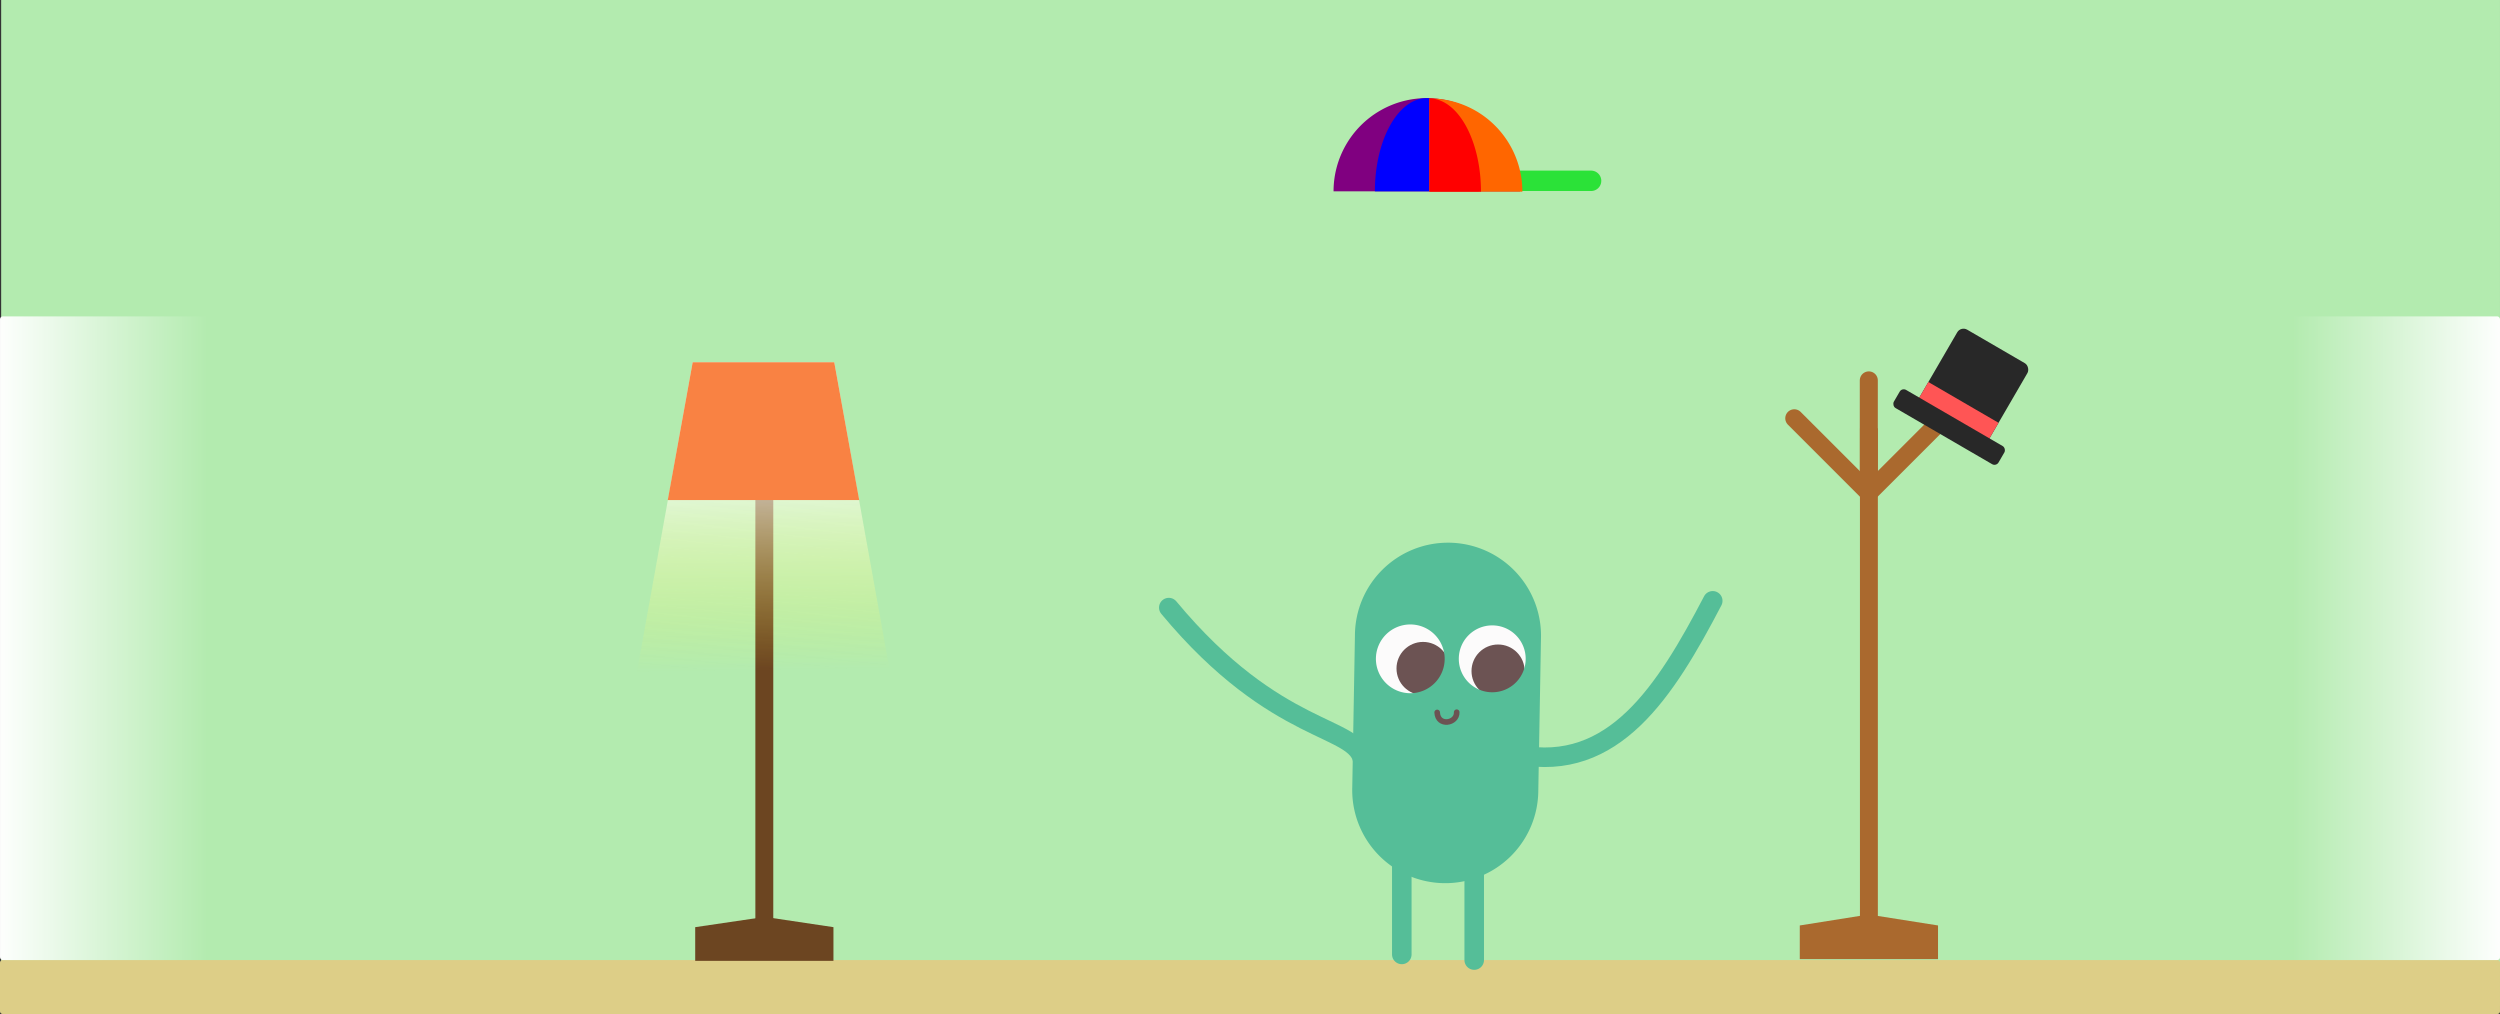 <?xml version="1.0" encoding="UTF-8" standalone="no"?>
<!-- Created with Inkscape (http://www.inkscape.org/) -->

<svg
   xmlns:osb="http://www.openswatchbook.org/uri/2009/osb"
   xmlns:dc="http://purl.org/dc/elements/1.1/"
   xmlns:cc="http://creativecommons.org/ns#"
   xmlns:rdf="http://www.w3.org/1999/02/22-rdf-syntax-ns#"
   xmlns:svg="http://www.w3.org/2000/svg"
   xmlns="http://www.w3.org/2000/svg"
   xmlns:xlink="http://www.w3.org/1999/xlink"
   xmlns:sodipodi="http://sodipodi.sourceforge.net/DTD/sodipodi-0.dtd"
   xmlns:inkscape="http://www.inkscape.org/namespaces/inkscape"
   width="313.977mm"
   height="127.351mm"
   viewBox="0 0 251.182 101.881"
   version="1.1"
   id="svg16860"
   inkscape:version="0.92.3 (2405546, 2018-03-11)"
   sodipodi:docname="corridoor.svg"
   inkscape:export-filename="C:\Users\cyndr\Desktop\bitmap.png"
   inkscape:export-xdpi="150"
   inkscape:export-ydpi="150">
  <rect x="0" y="0" width="251.182" height="101.881" fill="#333333" stroke="none"/>
  <defs
     id="defs16854">
    <linearGradient
       inkscape:collect="always"
       id="linearGradient1048">
      <stop
         style="stop-color:#ffffff;stop-opacity:1"
         offset="0"
         id="stop1044" />
      <stop
         style="stop-color:#f9f943;stop-opacity:0;"
         offset="1"
         id="stop1046" />
    </linearGradient>
    <linearGradient
       id="linearGradient18557"
       osb:paint="solid">
      <stop
         style="stop-color:#000000;stop-opacity:1;"
         offset="0"
         id="stop18555" />
    </linearGradient>
    <linearGradient
       inkscape:collect="always"
       xlink:href="#linearGradient15867"
       id="linearGradient15869"
       x1="-61.648"
       y1="8.869"
       x2="-30.427"
       y2="8.869"
       gradientUnits="userSpaceOnUse"
       gradientTransform="matrix(0.683,0,0,0.95,-106.617,-175.869)" />
    <linearGradient
       inkscape:collect="always"
       id="linearGradient15867">
      <stop
         style="stop-color:#ffffff;stop-opacity:1"
         offset="0"
         id="stop15863" />
      <stop
         style="stop-color:#ffffff;stop-opacity:0"
         offset="1"
         id="stop15865" />
    </linearGradient>
    <linearGradient
       inkscape:collect="always"
       xlink:href="#linearGradient15867"
       id="linearGradient1014"
       gradientUnits="userSpaceOnUse"
       gradientTransform="matrix(0.683,0,0,0.95,-61.26,151.178)"
       x1="-61.648"
       y1="8.869"
       x2="-30.427"
       y2="8.869" />
    <linearGradient
       inkscape:collect="always"
       xlink:href="#linearGradient1048"
       id="linearGradient1050"
       x1="-40.269"
       y1="131.289"
       x2="-39.976"
       y2="150.657"
       gradientUnits="userSpaceOnUse" />
    <linearGradient
       inkscape:collect="always"
       xlink:href="#linearGradient1048"
       id="linearGradient1058"
       gradientUnits="userSpaceOnUse"
       x1="-40.269"
       y1="131.289"
       x2="-39.976"
       y2="150.657" />
  </defs>
  <sodipodi:namedview
     id="base"
     pagecolor="#ffffff"
     bordercolor="#666666"
     borderopacity="1.0"
     inkscape:pageopacity="0.0"
     inkscape:pageshadow="2"
     inkscape:zoom="2.8284272"
     inkscape:cx="666.9241"
     inkscape:cy="415.2765"
     inkscape:document-units="mm"
     inkscape:current-layer="layer1"
     showgrid="false"
     scale-x="0.8"
     fit-margin-top="0"
     fit-margin-left="0"
     fit-margin-right="0"
     fit-margin-bottom="0"
     inkscape:window-width="1366"
     inkscape:window-height="715"
     inkscape:window-x="-8"
     inkscape:window-y="22"
     inkscape:window-maximized="1"
     inkscape:object-paths="false"
     showguides="false" />
  <g
     inkscape:label="Layer 1"
     inkscape:groupmode="layer"
     id="layer1"
     transform="translate(102.912,-99.4)">
    <g
       transform="translate(175.774,-0.017)"
       id="g20205">
      <rect
         style="opacity:1;fill:#fefdfa;fill-opacity:1;stroke:none;stroke-width:2.659;stroke-linecap:round;stroke-linejoin:round;stroke-miterlimit:4;stroke-dasharray:none;stroke-opacity:0.933;paint-order:fill markers stroke"
         id="rect20189"
         width="36.138"
         height="72.602"
         x="-92.111"
         y="123.092"
         ry="4.174" />
      <rect
         style="opacity:1;fill:#cccccc;fill-opacity:0.933;stroke:none;stroke-width:1.257;stroke-linecap:round;stroke-linejoin:round;stroke-miterlimit:4;stroke-dasharray:none;stroke-opacity:0.933;paint-order:fill markers stroke"
         id="rect20191"
         width="2.471"
         height="14.581"
         x="-61.612"
         y="152.371"
         ry="1.432" />
      <rect
         style="opacity:1;fill:#ffe900;fill-opacity:0.933;stroke:none;stroke-width:1.572;stroke-linecap:round;stroke-linejoin:round;stroke-miterlimit:4;stroke-dasharray:none;stroke-opacity:0.933;paint-order:fill markers stroke"
         id="rect20193"
         width="9.729"
         height="12.615"
         x="-85.272"
         y="144.299"
         ry="0.218" />
      <path
         style="opacity:0.706;fill:none;stroke:#000000;stroke-width:0.532;stroke-linecap:round;stroke-linejoin:miter;stroke-miterlimit:4;stroke-dasharray:none;stroke-opacity:1"
         d="m -84.043,146.277 h 5.991"
         id="path20195"
         inkscape:connector-curvature="0"
         sodipodi:nodetypes="cc" />
      <path
         inkscape:connector-curvature="0"
         id="path20197"
         d="m -84.043,147.97 h 6.414"
         style="opacity:0.706;fill:none;stroke:#000000;stroke-width:0.532;stroke-linecap:round;stroke-linejoin:miter;stroke-miterlimit:4;stroke-dasharray:none;stroke-opacity:1" />
      <path
         style="opacity:0.706;fill:none;stroke:#000000;stroke-width:0.532;stroke-linecap:round;stroke-linejoin:miter;stroke-miterlimit:4;stroke-dasharray:none;stroke-opacity:1"
         d="m -84.043,149.664 h 3.874"
         id="path20199"
         inkscape:connector-curvature="0"
         sodipodi:nodetypes="cc" />
      <path
         inkscape:connector-curvature="0"
         id="path20201"
         d="m -84.043,152.627 h 5.144"
         style="opacity:0.706;fill:none;stroke:#000000;stroke-width:0.532;stroke-linecap:round;stroke-linejoin:miter;stroke-miterlimit:4;stroke-dasharray:none;stroke-opacity:1"
         sodipodi:nodetypes="cc" />
      <path
         style="opacity:0.706;fill:none;stroke:#000000;stroke-width:0.532;stroke-linecap:round;stroke-linejoin:miter;stroke-miterlimit:4;stroke-dasharray:none;stroke-opacity:1"
         d="m -84.043,154.32 h 6.414"
         id="path20203"
         inkscape:connector-curvature="0"
         sodipodi:nodetypes="cc" />
    </g>
    <rect
       style="opacity:1;fill:#b3ebaf;fill-opacity:1;stroke:none;stroke-width:2.546;stroke-linecap:round;stroke-linejoin:round;stroke-miterlimit:4;stroke-dasharray:none;stroke-opacity:1;paint-order:fill markers stroke"
       id="rect15321-8"
       width="251.064"
       height="101.079"
       x="-102.795"
       y="99.4"
       ry="0" />
    <rect
       style="opacity:1;fill:#ddce87;fill-opacity:1;stroke:none;stroke-width:0.59;stroke-linecap:round;stroke-linejoin:round;stroke-miterlimit:4;stroke-dasharray:none;stroke-opacity:1;paint-order:fill markers stroke"
       id="rect15321"
       width="251.181"
       height="5.421"
       x="-102.912"
       y="195.86"
       ry="0.251" />
    <rect
       style="opacity:1;fill:url(#linearGradient15869);fill-opacity:1;stroke:none;stroke-width:1.208;stroke-linecap:round;stroke-linejoin:round;stroke-miterlimit:4;stroke-dasharray:none;stroke-opacity:1;paint-order:fill markers stroke"
       id="rect15861"
       width="20.954"
       height="64.673"
       x="-148.269"
       y="-195.86"
       ry="0.282"
       transform="scale(-1)" />
    <g
       id="g1277"
       transform="translate(-21.44,86.301)">
      <rect
         ry="0"
         y="73.894"
         x="55.491"
         height="10.691"
         width="17.172"
         id="rect1279-9"
         style="fill:#fcfbfb;fill-opacity:1;stroke:none;stroke-width:0.586;stroke-linecap:round;stroke-linejoin:round;stroke-miterlimit:4;stroke-dasharray:none;stroke-opacity:1" />
      <circle
         r="2.669"
         cy="80.523"
         cx="69.043"
         id="path942-0"
         style="fill:#6c5353;fill-opacity:1;stroke:none;stroke-width:3.042;stroke-linecap:round;stroke-linejoin:round;stroke-miterlimit:4;stroke-dasharray:none;stroke-opacity:1" />
      <circle
         r="2.669"
         cy="80.263"
         cx="61.507"
         id="path942"
         style="fill:#6c5353;fill-opacity:1;stroke:none;stroke-width:3.042;stroke-linecap:round;stroke-linejoin:round;stroke-miterlimit:4;stroke-dasharray:none;stroke-opacity:1" />
      <path
         sodipodi:nodetypes="cc"
         inkscape:connector-curvature="0"
         id="path834"
         d="m 71.12,88.928 c 9.537,1.818 14.727,-6.334 19.491,-15.462"
         style="fill:none;fill-opacity:1;stroke:#55be98;stroke-width:1.965;stroke-linecap:round;stroke-linejoin:miter;stroke-miterlimit:4;stroke-dasharray:none;stroke-opacity:1" />
      <path
         sodipodi:nodetypes="cc"
         inkscape:connector-curvature="0"
         id="path834-0"
         d="m 35.961,74.147 c 10.89,13.113 19.002,11.72 19.502,15.448"
         style="fill:none;fill-opacity:1;stroke:#55be98;stroke-width:1.965;stroke-linecap:round;stroke-linejoin:miter;stroke-miterlimit:4;stroke-dasharray:none;stroke-opacity:1" />
      <path
         inkscape:connector-curvature="0"
         id="path896"
         d="M 59.371,108.992 V 92.154"
         style="fill:none;fill-opacity:1;stroke:#55be98;stroke-width:1.965;stroke-linecap:round;stroke-linejoin:miter;stroke-miterlimit:4;stroke-dasharray:none;stroke-opacity:1" />
      <path
         inkscape:connector-curvature="0"
         id="path896-0"
         d="M 66.647,109.559 V 92.721"
         style="fill:none;fill-opacity:1;stroke:#55be98;stroke-width:1.965;stroke-linecap:round;stroke-linejoin:miter;stroke-miterlimit:4;stroke-dasharray:none;stroke-opacity:1" />
      <g
         transform="translate(-10.143,-41.144)"
         id="g965">
        <path
           inkscape:connector-curvature="0"
           style="color:#000000;font-style:normal;font-variant:normal;font-weight:normal;font-stretch:normal;font-size:medium;line-height:normal;font-family:sans-serif;font-variant-ligatures:normal;font-variant-position:normal;font-variant-caps:normal;font-variant-numeric:normal;font-variant-alternates:normal;font-feature-settings:normal;text-indent:0;text-align:start;text-decoration:none;text-decoration-line:none;text-decoration-style:solid;text-decoration-color:#000000;letter-spacing:normal;word-spacing:normal;text-transform:none;writing-mode:lr-tb;direction:ltr;text-orientation:mixed;dominant-baseline:auto;baseline-shift:baseline;text-anchor:start;white-space:normal;shape-padding:0;clip-rule:nonzero;display:inline;overflow:visible;visibility:visible;opacity:1;isolation:auto;mix-blend-mode:normal;color-interpolation:sRGB;color-interpolation-filters:linearRGB;solid-color:#000000;solid-opacity:1;vector-effect:none;fill:#55be98;fill-opacity:1;fill-rule:nonzero;stroke:none;stroke-width:70.545;stroke-linecap:round;stroke-linejoin:miter;stroke-miterlimit:4;stroke-dasharray:none;stroke-dashoffset:0;stroke-opacity:1;color-rendering:auto;image-rendering:auto;shape-rendering:auto;text-rendering:auto;enable-background:accumulate"
           d="m 279.906,410.447 a 35.276,35.276 0 0 0 -35.359,35.152 l -1.012,57.58 a 35.276,35.276 0 1 0 70.535,1.24 l 1.012,-57.58 a 35.276,35.276 0 0 0 -35.176,-36.393 z m -14.371,31.002 a 13.036,13.036 0 0 1 13.037,13.035 13.036,13.036 0 0 1 -13.037,13.035 A 13.036,13.036 0 0 1 252.5,454.484 13.036,13.036 0 0 1 265.535,441.449 Z m 31.072,0.355 a 12.679,12.679 0 0 1 12.678,12.68 12.679,12.679 0 0 1 -12.678,12.678 12.679,12.679 0 0 1 -12.68,-12.678 12.679,12.679 0 0 1 12.68,-12.68 z"
           transform="scale(0.265)"
           id="path834-5" />
        <path
           style="fill:none;stroke:#6c5353;stroke-width:0.565;stroke-linecap:round;stroke-linejoin:miter;stroke-miterlimit:4;stroke-dasharray:none;stroke-opacity:1"
           d="m 73.068,125.824 c 0.058,1.454 2.015,1.109 1.961,-0.024"
           id="path961"
           inkscape:connector-curvature="0"
           sodipodi:nodetypes="cc" />
      </g>
      <g
         transform="translate(78.349,-79.233)"
         id="g965-8" />
    </g>
    <g
       transform="translate(128.48,-24.991)"
       id="g20187" />
    <rect
       ry="0.282"
       y="131.187"
       x="-102.912"
       height="64.673"
       width="20.954"
       id="rect1012"
       style="opacity:1;fill:url(#linearGradient1014);fill-opacity:1;stroke:none;stroke-width:1.208;stroke-linecap:round;stroke-linejoin:round;stroke-miterlimit:4;stroke-dasharray:none;stroke-opacity:1;paint-order:fill markers stroke" />
    <g
       id="g1056"
       transform="translate(14.182,16.087)">
      <g
         id="g1062">
        <path
           style="fill:#6c4521;fill-opacity:1;stroke:none;stroke-width:0.124;stroke-linecap:round;stroke-linejoin:bevel;stroke-miterlimit:4;stroke-dasharray:none;stroke-opacity:1"
           d="m -47.245,176.468 6.991,-1.032 6.899,1.032 v 3.385 h -13.89 z"
           id="rect1016"
           inkscape:connector-curvature="0"
           sodipodi:nodetypes="cccccc" />
        <rect
           style="fill:#6c4521;fill-opacity:1;stroke:none;stroke-width:0.394;stroke-linecap:round;stroke-linejoin:bevel;stroke-miterlimit:4;stroke-dasharray:none;stroke-opacity:1"
           id="rect1021"
           width="1.799"
           height="51.752"
           x="-41.2"
           y="126.513" />
      </g>
      <path
         style="opacity:0.666;fill:url(#linearGradient1058);fill-opacity:1;stroke:none;stroke-width:0.996;stroke-linecap:round;stroke-linejoin:bevel;stroke-miterlimit:4;stroke-dasharray:none;stroke-opacity:1"
         d="m -47.498,119.708 h 14.223 l 5.999,33.322 h -26.221 z"
         id="path1042"
         inkscape:connector-curvature="0"
         sodipodi:nodetypes="ccccc" />
      <path
         sodipodi:nodetypes="ccccc"
         inkscape:connector-curvature="0"
         id="rect1023"
         d="m -47.498,119.708 h 14.223 l 2.507,13.849 h -19.236 z"
         style="fill:#f98243;fill-opacity:1;stroke:none;stroke-width:0.642;stroke-linecap:round;stroke-linejoin:bevel;stroke-miterlimit:4;stroke-dasharray:none;stroke-opacity:1" />
    </g>
    <path
       inkscape:connector-curvature="0"
       id="rect1016-2"
       d="m 83.962,142.428 v 48.992 l -6.045,0.963 v 3.385 h 13.889 v -3.385 l -6.045,-0.955 v -49 z"
       style="fill:#aa692e;fill-opacity:1;stroke:none;stroke-width:0.124;stroke-linecap:round;stroke-linejoin:bevel;stroke-miterlimit:4;stroke-dasharray:none;stroke-opacity:1"
       sodipodi:nodetypes="ccccccccc" />
    <path
       style="fill:none;stroke:#aa692e;stroke-width:1.812;stroke-linecap:round;stroke-linejoin:miter;stroke-miterlimit:4;stroke-dasharray:none;stroke-opacity:1"
       d="m 84.852,148.914 7.488,-7.488"
       id="path1087"
       inkscape:connector-curvature="0" />
    <path
       style="fill:none;stroke:#aa692e;stroke-width:1.812;stroke-linecap:round;stroke-linejoin:miter;stroke-miterlimit:4;stroke-dasharray:none;stroke-opacity:1"
       d="m 84.852,148.914 -7.488,-7.488"
       id="path1087-9"
       inkscape:connector-curvature="0" />
    <path
       style="fill:none;stroke:#aa692e;stroke-width:1.812;stroke-linecap:round;stroke-linejoin:miter;stroke-miterlimit:4;stroke-dasharray:none;stroke-opacity:1"
       d="m 84.852,148.209 -3e-6,-10.589"
       id="path1087-99"
       inkscape:connector-curvature="0" />
    <g
       id="g1132"
       transform="matrix(1.397,0.002,-0.002,1.397,-99.701,-78.693)"
       inkscape:transform-center-x="-15.663333"
       inkscape:transform-center-y="25.823333">
      <g
         id="g1137">
        <rect
           style="opacity:1;fill:#282828;fill-opacity:1;stroke:none;stroke-width:1.913;stroke-linecap:round;stroke-linejoin:round;stroke-miterlimit:4;stroke-dasharray:none;stroke-opacity:1"
           id="rect1125"
           width="5.837"
           height="6.932"
           x="92.932"
           y="106.56"
           ry="0.522" />
        <rect
           ry="0"
           y="111.217"
           x="92.932"
           height="2.275"
           width="5.837"
           id="rect1127"
           style="opacity:1;fill:#ff5555;fill-opacity:1;stroke:none;stroke-width:1.096;stroke-linecap:round;stroke-linejoin:round;stroke-miterlimit:4;stroke-dasharray:none;stroke-opacity:1" />
        <rect
           style="opacity:1;fill:#282828;fill-opacity:1;stroke:none;stroke-width:1.812;stroke-linecap:round;stroke-linejoin:round;stroke-miterlimit:4;stroke-dasharray:none;stroke-opacity:1"
           id="rect1123"
           width="8.705"
           height="1.508"
           x="91.498"
           y="112.513"
           ry="0.337" />
      </g>
    </g>
    <g
       inkscape:transform-center-y="30.74786"
       inkscape:transform-center-x="0.28591495"
       transform="matrix(1.208,0.702,-0.702,1.208,56.647,-61.806)"
       id="g1147">
      <g
         id="g1145">
        <rect
           ry="0.522"
           y="106.56"
           x="92.932"
           height="6.932"
           width="5.837"
           id="rect1139"
           style="opacity:1;fill:#282828;fill-opacity:1;stroke:none;stroke-width:1.913;stroke-linecap:round;stroke-linejoin:round;stroke-miterlimit:4;stroke-dasharray:none;stroke-opacity:1" />
        <rect
           style="opacity:1;fill:#ff5555;fill-opacity:1;stroke:none;stroke-width:1.096;stroke-linecap:round;stroke-linejoin:round;stroke-miterlimit:4;stroke-dasharray:none;stroke-opacity:1"
           id="rect1141"
           width="5.837"
           height="2.275"
           x="92.932"
           y="111.217"
           ry="0" />
        <rect
           ry="0.337"
           y="112.513"
           x="91.498"
           height="1.508"
           width="8.705"
           id="rect1143"
           style="opacity:1;fill:#282828;fill-opacity:1;stroke:none;stroke-width:1.812;stroke-linecap:round;stroke-linejoin:round;stroke-miterlimit:4;stroke-dasharray:none;stroke-opacity:1" />
      </g>
    </g>
    <path
       style="opacity:1;fill:#800080;fill-opacity:1;stroke:none;stroke-width:1.812;stroke-linecap:round;stroke-linejoin:round;stroke-miterlimit:4;stroke-dasharray:none;stroke-opacity:1"
       id="path1149"
       sodipodi:type="arc"
       sodipodi:cx="-40.439056"
       sodipodi:cy="-118.62536"
       sodipodi:rx="9.36625"
       sodipodi:ry="9.36625"
       sodipodi:start="0"
       sodipodi:end="3.1415927"
       sodipodi:open="true"
       d="m -31.073,-118.625 a 9.366,9.366 0 0 1 -4.683,8.111 9.366,9.366 0 0 1 -9.366,0 9.366,9.366 0 0 1 -4.683,-8.111"
       transform="scale(-1)" />
    <path
       style="fill:#de8787;stroke:#2be238;stroke-width:2.052;stroke-linecap:round;stroke-linejoin:miter;stroke-miterlimit:4;stroke-dasharray:none;stroke-opacity:1"
       d="M 44.725,117.567 H 56.949"
       id="path1151"
       inkscape:connector-curvature="0" />
    <path
       transform="scale(-1)"
       d="m -35.226,-118.625 a 5.213,9.366 0 0 1 -2.606,8.111 5.213,9.366 0 0 1 -5.213,0 5.213,9.366 0 0 1 -2.606,-8.111"
       sodipodi:open="true"
       sodipodi:end="3.1415927"
       sodipodi:start="0"
       sodipodi:ry="9.36625"
       sodipodi:rx="5.2128816"
       sodipodi:cy="-118.62536"
       sodipodi:cx="-40.439056"
       sodipodi:type="arc"
       id="path1177"
       style="opacity:1;fill:#0000ff;fill-opacity:1;stroke:none;stroke-width:1.352;stroke-linecap:round;stroke-linejoin:round;stroke-miterlimit:4;stroke-dasharray:none;stroke-opacity:1" />
    <path
       style="opacity:1;fill:#ff6600;fill-opacity:1;stroke:none;stroke-width:12.436;stroke-linecap:round;stroke-linejoin:round;stroke-miterlimit:4;stroke-dasharray:none;stroke-opacity:1"
       d="M 677.438 46.621 L 677.438 90.826 L 721.5 90.826 A 44.25 44.25 0 0 0 699.375 52.506 A 44.25 44.25 0 0 0 677.438 46.621 z "
       transform="matrix(0.212,0,0,0.212,-102.912,99.4)"
       id="rect1179" />
    <path
       style="opacity:1;fill:#ff0000;fill-opacity:1;stroke:none;stroke-width:6.386;stroke-linecap:round;stroke-linejoin:round;stroke-miterlimit:4;stroke-dasharray:none;stroke-opacity:1"
       d="M 677.438 46.625 L 677.438 90.826 L 701.877 90.826 A 24.628 44.25 0 0 0 689.564 52.506 A 24.628 44.25 0 0 0 677.438 46.625 z "
       transform="matrix(0.212,0,0,0.212,-102.912,99.4)"
       id="path1181" />
  </g>
</svg>
